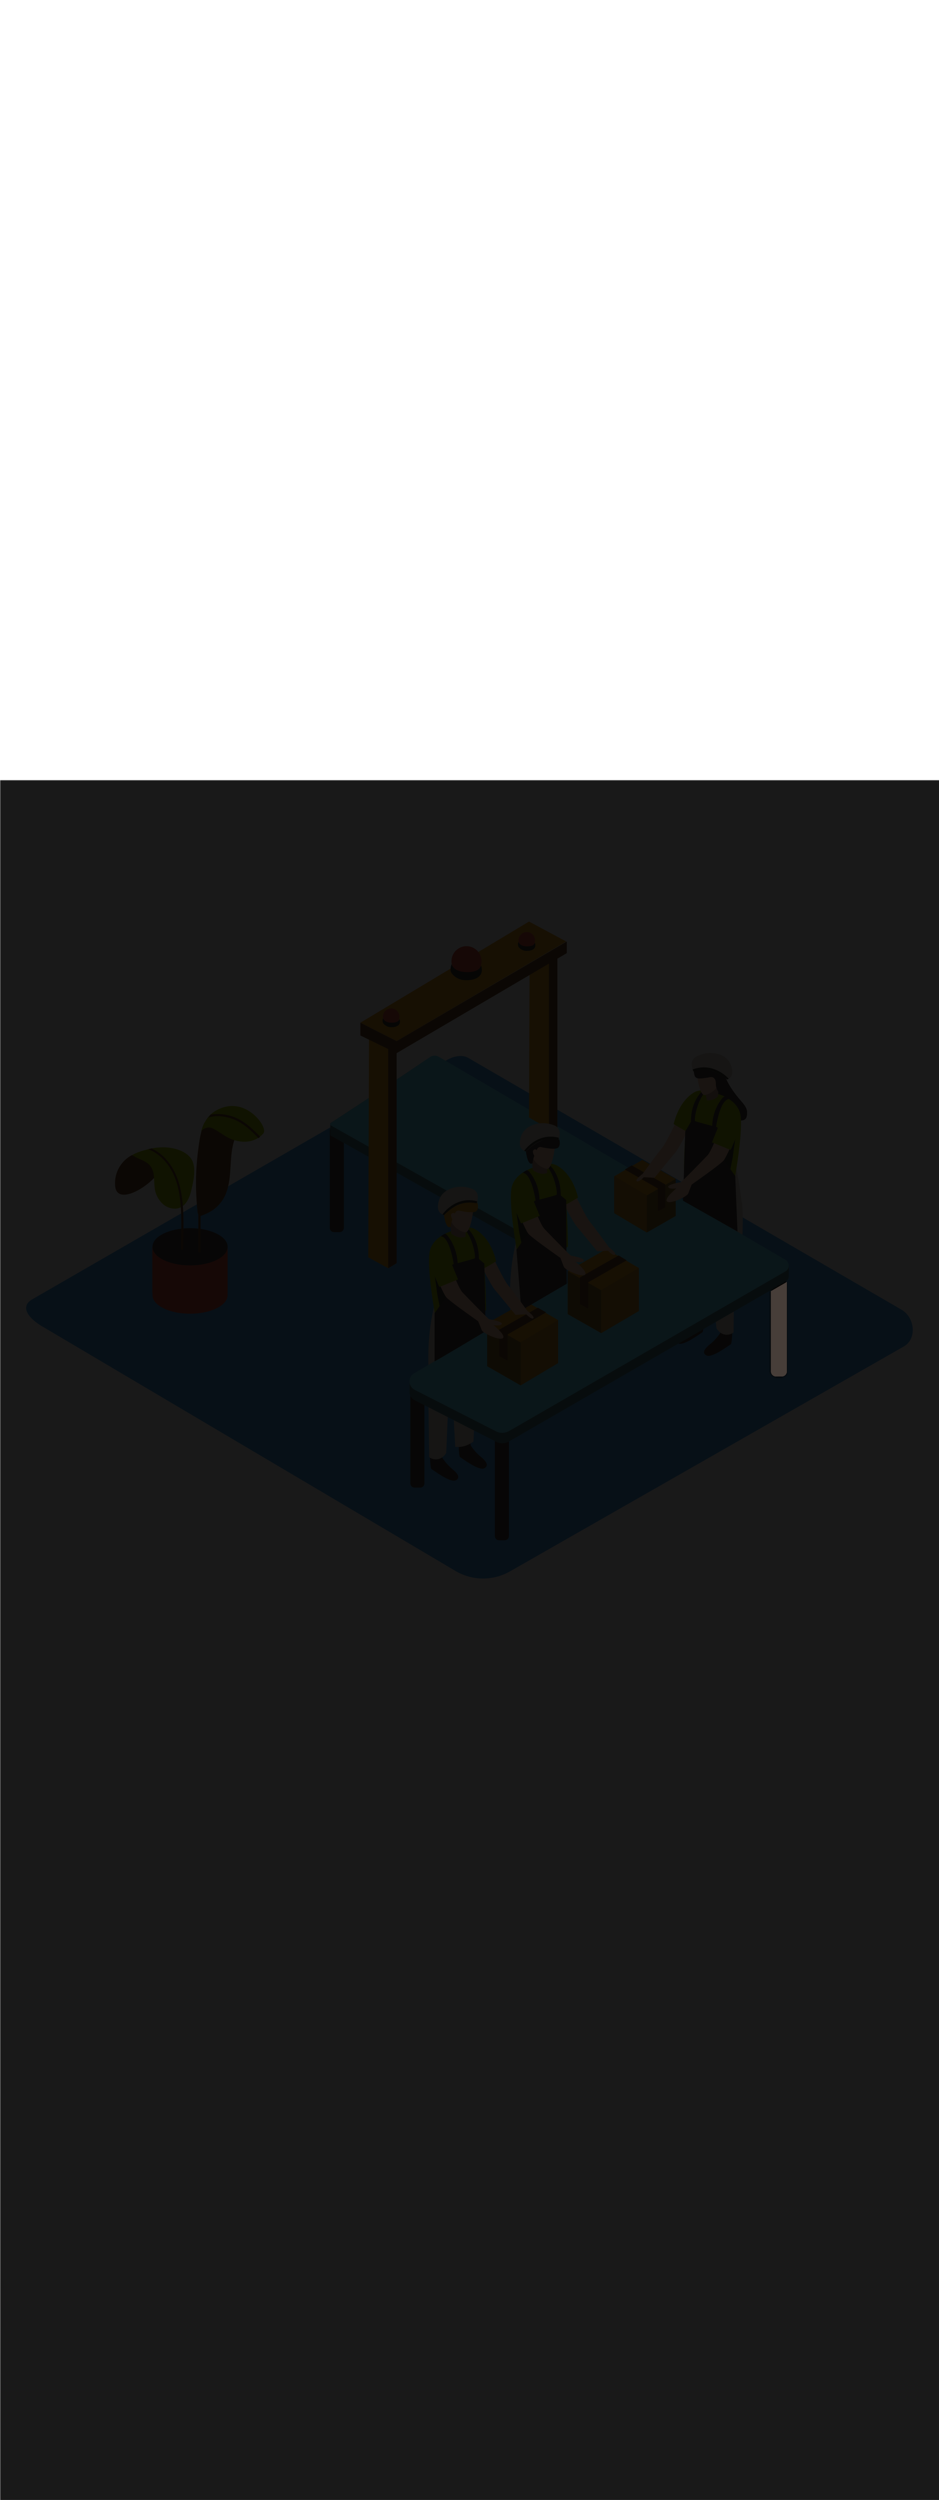 <ns0:svg xmlns:ns0="http://www.w3.org/2000/svg" version="1.1" id="Layer_1" x="0px" y="0px" viewBox="0 0 500 500" style="width: 188px;" xml:space="preserve" data-imageid="factory-worker-58" imageName="Factory Worker" class="illustrations_image"><ns0:defs><ns0:mask id="spotlight-mask"><ns0:rect x="0" y="0" width="100%" height="100%" fill="white" opacity="0.9" /><ns0:style type="text/css" fill="black" /><ns0:style type="text/css" style="" fill="black" /><ns0:path class="st1_factory-worker-58" d="M 410.5 313.945 L 410.5 314.5 L 410.5 314.504 L 410.5 314.543 L 410.5 314.551 L 410.501 314.59 L 410.502 314.598 L 410.503 314.637 L 410.503 314.645 L 410.506 314.683 L 410.506 314.691 L 410.509 314.73 L 410.509 314.738 L 410.513 314.776 L 410.513 314.784 L 410.517 314.822 L 410.518 314.83 L 410.523 314.867 L 410.524 314.875 L 410.529 314.913 L 410.53 314.921 L 410.535 314.958 L 410.537 314.966 L 410.543 315.003 L 410.544 315.011 L 410.551 315.048 L 410.552 315.056 L 410.56 315.093 L 410.561 315.1 L 410.569 315.137 L 410.571 315.145 L 410.579 315.181 L 410.581 315.189 L 410.59 315.225 L 410.592 315.232 L 410.602 315.268 L 410.604 315.276 L 410.614 315.311 L 410.616 315.319 L 410.627 315.354 L 410.629 315.362 L 410.64 315.397 L 410.643 315.404 L 410.654 315.439 L 410.657 315.447 L 410.669 315.481 L 410.672 315.488 L 410.684 315.523 L 410.687 315.53 L 410.7 315.564 L 410.703 315.571 L 410.717 315.605 L 410.72 315.612 L 410.734 315.646 L 410.738 315.653 L 410.752 315.686 L 410.756 315.693 L 410.771 315.726 L 410.774 315.733 L 410.79 315.766 L 410.793 315.773 L 410.81 315.805 L 410.813 315.812 L 410.83 315.844 L 410.834 315.851 L 410.851 315.882 L 410.855 315.889 L 410.872 315.92 L 410.876 315.927 L 410.894 315.958 L 410.898 315.965 L 410.917 315.995 L 410.921 316.002 L 410.94 316.032 L 410.944 316.039 L 410.964 316.069 L 410.968 316.075 L 410.988 316.105 L 410.993 316.111 L 411.013 316.14 L 411.018 316.147 L 411.038 316.176 L 411.043 316.182 L 411.064 316.211 L 411.069 316.217 L 411.091 316.245 L 411.096 316.251 L 411.118 316.279 L 411.123 316.285 L 411.145 316.312 L 411.151 316.318 L 411.174 316.345 L 411.179 316.351 L 411.202 316.378 L 411.207 316.384 L 411.231 316.41 L 411.237 316.416 L 411.261 316.442 L 411.266 316.447 L 411.291 316.473 L 411.296 316.479 L 411.321 316.504 L 411.327 316.509 L 411.353 316.534 L 411.358 316.539 L 411.384 316.563 L 411.39 316.569 L 411.416 316.593 L 411.422 316.598 L 411.449 316.621 L 411.455 316.626 L 411.482 316.649 L 411.488 316.655 L 411.515 316.677 L 411.521 316.682 L 411.549 316.704 L 411.555 316.709 L 411.583 316.731 L 411.589 316.736 L 411.618 316.757 L 411.624 316.762 L 411.653 316.782 L 411.66 316.787 L 411.689 316.807 L 411.695 316.812 L 411.725 316.832 L 411.731 316.836 L 411.761 316.856 L 411.768 316.86 L 411.798 316.879 L 411.805 316.883 L 411.835 316.902 L 411.842 316.906 L 411.873 316.924 L 411.88 316.928 L 411.911 316.945 L 411.918 316.949 L 411.949 316.966 L 411.956 316.97 L 411.988 316.987 L 411.995 316.99 L 412.027 317.007 L 412.034 317.01 L 412.067 317.026 L 412.074 317.029 L 412.107 317.044 L 412.114 317.048 L 412.147 317.062 L 412.154 317.066 L 412.188 317.08 L 412.195 317.083 L 412.229 317.097 L 412.236 317.1 L 412.27 317.113 L 412.277 317.116 L 412.312 317.128 L 412.319 317.131 L 412.353 317.143 L 412.361 317.146 L 412.396 317.157 L 412.403 317.16 L 412.438 317.171 L 412.446 317.173 L 412.481 317.184 L 412.489 317.186 L 412.524 317.196 L 412.532 317.198 L 412.568 317.208 L 412.575 317.21 L 412.611 317.219 L 412.619 317.221 L 412.655 317.229 L 412.663 317.231 L 412.7 317.239 L 412.707 317.24 L 412.744 317.248 L 412.752 317.249 L 412.789 317.256 L 412.797 317.257 L 412.834 317.263 L 412.842 317.265 L 412.879 317.27 L 412.887 317.271 L 412.925 317.276 L 412.933 317.277 L 412.97 317.282 L 412.978 317.283 L 413.016 317.287 L 413.024 317.287 L 413.062 317.291 L 413.07 317.291 L 413.109 317.294 L 413.117 317.294 L 413.155 317.297 L 413.163 317.297 L 413.202 317.298 L 413.21 317.299 L 413.249 317.3 L 413.257 317.3 L 413.296 317.3 L 413.3 317.3 L 416.2 317.3 L 416.204 317.3 L 416.204 317.3 L 416.243 317.3 L 416.251 317.3 L 416.29 317.299 L 416.298 317.298 L 416.337 317.297 L 416.345 317.297 L 416.383 317.294 L 416.391 317.294 L 416.43 317.291 L 416.438 317.291 L 416.476 317.287 L 416.484 317.287 L 416.522 317.283 L 416.53 317.282 L 416.567 317.277 L 416.575 317.276 L 416.613 317.271 L 416.621 317.27 L 416.658 317.265 L 416.666 317.263 L 416.703 317.257 L 416.711 317.256 L 416.748 317.249 L 416.756 317.248 L 416.793 317.24 L 416.8 317.239 L 416.837 317.231 L 416.845 317.229 L 416.881 317.221 L 416.889 317.219 L 416.925 317.21 L 416.932 317.208 L 416.968 317.198 L 416.976 317.196 L 417.011 317.186 L 417.019 317.184 L 417.054 317.173 L 417.062 317.171 L 417.097 317.16 L 417.104 317.157 L 417.139 317.146 L 417.147 317.143 L 417.181 317.131 L 417.188 317.128 L 417.223 317.116 L 417.23 317.113 L 417.264 317.1 L 417.271 317.097 L 417.305 317.083 L 417.312 317.08 L 417.346 317.066 L 417.353 317.062 L 417.386 317.048 L 417.393 317.044 L 417.426 317.029 L 417.433 317.026 L 417.466 317.01 L 417.473 317.007 L 417.505 316.99 L 417.512 316.987 L 417.544 316.97 L 417.551 316.966 L 417.582 316.949 L 417.589 316.945 L 417.62 316.928 L 417.627 316.924 L 417.658 316.906 L 417.665 316.902 L 417.695 316.883 L 417.702 316.879 L 417.732 316.86 L 417.739 316.856 L 417.769 316.836 L 417.775 316.832 L 417.805 316.812 L 417.811 316.807 L 417.84 316.787 L 417.847 316.782 L 417.876 316.762 L 417.882 316.757 L 417.911 316.736 L 417.917 316.731 L 417.945 316.709 L 417.951 316.704 L 417.979 316.682 L 417.985 316.677 L 418.012 316.655 L 418.018 316.649 L 418.045 316.626 L 418.051 316.621 L 418.078 316.598 L 418.084 316.593 L 418.11 316.569 L 418.116 316.563 L 418.142 316.539 L 418.147 316.534 L 418.173 316.509 L 418.179 316.504 L 418.204 316.479 L 418.209 316.473 L 418.234 316.447 L 418.239 316.442 L 418.263 316.416 L 418.269 316.41 L 418.293 316.384 L 418.298 316.378 L 418.321 316.351 L 418.326 316.345 L 418.349 316.318 L 418.355 316.312 L 418.377 316.285 L 418.382 316.279 L 418.404 316.251 L 418.409 316.245 L 418.431 316.217 L 418.436 316.211 L 418.457 316.182 L 418.462 316.176 L 418.482 316.147 L 418.487 316.14 L 418.507 316.111 L 418.512 316.105 L 418.532 316.075 L 418.536 316.069 L 418.556 316.039 L 418.56 316.032 L 418.579 316.002 L 418.583 315.995 L 418.602 315.965 L 418.606 315.958 L 418.624 315.927 L 418.628 315.92 L 418.645 315.889 L 418.649 315.882 L 418.666 315.851 L 418.67 315.844 L 418.687 315.812 L 418.69 315.805 L 418.707 315.773 L 418.71 315.766 L 418.726 315.733 L 418.729 315.726 L 418.744 315.693 L 418.748 315.686 L 418.762 315.653 L 418.766 315.646 L 418.78 315.612 L 418.783 315.605 L 418.797 315.571 L 418.8 315.564 L 418.813 315.53 L 418.816 315.523 L 418.828 315.488 L 418.831 315.481 L 418.843 315.447 L 418.846 315.439 L 418.857 315.404 L 418.86 315.397 L 418.871 315.362 L 418.873 315.354 L 418.884 315.319 L 418.886 315.311 L 418.896 315.276 L 418.898 315.268 L 418.908 315.232 L 418.91 315.225 L 418.919 315.189 L 418.921 315.181 L 418.929 315.145 L 418.931 315.137 L 418.939 315.1 L 418.94 315.093 L 418.948 315.056 L 418.949 315.048 L 418.956 315.011 L 418.957 315.003 L 418.963 314.966 L 418.965 314.958 L 418.97 314.921 L 418.971 314.913 L 418.976 314.875 L 418.977 314.867 L 418.982 314.83 L 418.983 314.822 L 418.987 314.784 L 418.987 314.776 L 418.991 314.738 L 418.991 314.73 L 418.994 314.691 L 418.994 314.683 L 418.997 314.645 L 418.997 314.637 L 418.998 314.598 L 418.999 314.59 L 419 314.551 L 419 314.543 L 419 314.504 L 419.0 314.5 L 419.0 266.95 L 418.995 266.954 L 418.95 266.99 L 418.944 266.995 L 418.898 267.031 L 418.892 267.036 L 418.846 267.071 L 418.839 267.075 L 418.792 267.11 L 418.786 267.114 L 418.738 267.148 L 418.732 267.153 L 418.683 267.186 L 418.677 267.19 L 418.628 267.223 L 418.621 267.227 L 418.572 267.259 L 418.565 267.263 L 418.515 267.294 L 418.508 267.298 L 418.457 267.329 L 418.45 267.333 L 416.964 268.191 L 415.478 269.048 L 413.992 269.906 L 412.507 270.763 L 411.021 271.621 L 410.5 271.921 L 410.5 313.945 Z" id="element_141" fill="black" /><ns0:path class="st1_factory-worker-58" d="M 410.5 313.945 L 410.5 314.5 L 410.5 314.504 L 410.5 314.543 L 410.5 314.551 L 410.501 314.59 L 410.502 314.598 L 410.503 314.637 L 410.503 314.645 L 410.506 314.683 L 410.506 314.691 L 410.509 314.73 L 410.509 314.738 L 410.513 314.776 L 410.513 314.784 L 410.517 314.822 L 410.518 314.83 L 410.523 314.867 L 410.524 314.875 L 410.529 314.913 L 410.53 314.921 L 410.535 314.958 L 410.537 314.966 L 410.543 315.003 L 410.544 315.011 L 410.551 315.048 L 410.552 315.056 L 410.56 315.093 L 410.561 315.1 L 410.569 315.137 L 410.571 315.145 L 410.579 315.181 L 410.581 315.189 L 410.59 315.225 L 410.592 315.232 L 410.602 315.268 L 410.604 315.276 L 410.614 315.311 L 410.616 315.319 L 410.627 315.354 L 410.629 315.362 L 410.64 315.397 L 410.643 315.404 L 410.654 315.439 L 410.657 315.447 L 410.669 315.481 L 410.672 315.488 L 410.684 315.523 L 410.687 315.53 L 410.7 315.564 L 410.703 315.571 L 410.717 315.605 L 410.72 315.612 L 410.734 315.646 L 410.738 315.653 L 410.752 315.686 L 410.756 315.693 L 410.771 315.726 L 410.774 315.733 L 410.79 315.766 L 410.793 315.773 L 410.81 315.805 L 410.813 315.812 L 410.83 315.844 L 410.834 315.851 L 410.851 315.882 L 410.855 315.889 L 410.872 315.92 L 410.876 315.927 L 410.894 315.958 L 410.898 315.965 L 410.917 315.995 L 410.921 316.002 L 410.94 316.032 L 410.944 316.039 L 410.964 316.069 L 410.968 316.075 L 410.988 316.105 L 410.993 316.111 L 411.013 316.14 L 411.018 316.147 L 411.038 316.176 L 411.043 316.182 L 411.064 316.211 L 411.069 316.217 L 411.091 316.245 L 411.096 316.251 L 411.118 316.279 L 411.123 316.285 L 411.145 316.312 L 411.151 316.318 L 411.174 316.345 L 411.179 316.351 L 411.202 316.378 L 411.207 316.384 L 411.231 316.41 L 411.237 316.416 L 411.261 316.442 L 411.266 316.447 L 411.291 316.473 L 411.296 316.479 L 411.321 316.504 L 411.327 316.509 L 411.353 316.534 L 411.358 316.539 L 411.384 316.563 L 411.39 316.569 L 411.416 316.593 L 411.422 316.598 L 411.449 316.621 L 411.455 316.626 L 411.482 316.649 L 411.488 316.655 L 411.515 316.677 L 411.521 316.682 L 411.549 316.704 L 411.555 316.709 L 411.583 316.731 L 411.589 316.736 L 411.618 316.757 L 411.624 316.762 L 411.653 316.782 L 411.66 316.787 L 411.689 316.807 L 411.695 316.812 L 411.725 316.832 L 411.731 316.836 L 411.761 316.856 L 411.768 316.86 L 411.798 316.879 L 411.805 316.883 L 411.835 316.902 L 411.842 316.906 L 411.873 316.924 L 411.88 316.928 L 411.911 316.945 L 411.918 316.949 L 411.949 316.966 L 411.956 316.97 L 411.988 316.987 L 411.995 316.99 L 412.027 317.007 L 412.034 317.01 L 412.067 317.026 L 412.074 317.029 L 412.107 317.044 L 412.114 317.048 L 412.147 317.062 L 412.154 317.066 L 412.188 317.08 L 412.195 317.083 L 412.229 317.097 L 412.236 317.1 L 412.27 317.113 L 412.277 317.116 L 412.312 317.128 L 412.319 317.131 L 412.353 317.143 L 412.361 317.146 L 412.396 317.157 L 412.403 317.16 L 412.438 317.171 L 412.446 317.173 L 412.481 317.184 L 412.489 317.186 L 412.524 317.196 L 412.532 317.198 L 412.568 317.208 L 412.575 317.21 L 412.611 317.219 L 412.619 317.221 L 412.655 317.229 L 412.663 317.231 L 412.7 317.239 L 412.707 317.24 L 412.744 317.248 L 412.752 317.249 L 412.789 317.256 L 412.797 317.257 L 412.834 317.263 L 412.842 317.265 L 412.879 317.27 L 412.887 317.271 L 412.925 317.276 L 412.933 317.277 L 412.97 317.282 L 412.978 317.283 L 413.016 317.287 L 413.024 317.287 L 413.062 317.291 L 413.07 317.291 L 413.109 317.294 L 413.117 317.294 L 413.155 317.297 L 413.163 317.297 L 413.202 317.298 L 413.21 317.299 L 413.249 317.3 L 413.257 317.3 L 413.296 317.3 L 413.3 317.3 L 416.2 317.3 L 416.204 317.3 L 416.204 317.3 L 416.243 317.3 L 416.251 317.3 L 416.29 317.299 L 416.298 317.298 L 416.337 317.297 L 416.345 317.297 L 416.383 317.294 L 416.391 317.294 L 416.43 317.291 L 416.438 317.291 L 416.476 317.287 L 416.484 317.287 L 416.522 317.283 L 416.53 317.282 L 416.567 317.277 L 416.575 317.276 L 416.613 317.271 L 416.621 317.27 L 416.658 317.265 L 416.666 317.263 L 416.703 317.257 L 416.711 317.256 L 416.748 317.249 L 416.756 317.248 L 416.793 317.24 L 416.8 317.239 L 416.837 317.231 L 416.845 317.229 L 416.881 317.221 L 416.889 317.219 L 416.925 317.21 L 416.932 317.208 L 416.968 317.198 L 416.976 317.196 L 417.011 317.186 L 417.019 317.184 L 417.054 317.173 L 417.062 317.171 L 417.097 317.16 L 417.104 317.157 L 417.139 317.146 L 417.147 317.143 L 417.181 317.131 L 417.188 317.128 L 417.223 317.116 L 417.23 317.113 L 417.264 317.1 L 417.271 317.097 L 417.305 317.083 L 417.312 317.08 L 417.346 317.066 L 417.353 317.062 L 417.386 317.048 L 417.393 317.044 L 417.426 317.029 L 417.433 317.026 L 417.466 317.01 L 417.473 317.007 L 417.505 316.99 L 417.512 316.987 L 417.544 316.97 L 417.551 316.966 L 417.582 316.949 L 417.589 316.945 L 417.62 316.928 L 417.627 316.924 L 417.658 316.906 L 417.665 316.902 L 417.695 316.883 L 417.702 316.879 L 417.732 316.86 L 417.739 316.856 L 417.769 316.836 L 417.775 316.832 L 417.805 316.812 L 417.811 316.807 L 417.84 316.787 L 417.847 316.782 L 417.876 316.762 L 417.882 316.757 L 417.911 316.736 L 417.917 316.731 L 417.945 316.709 L 417.951 316.704 L 417.979 316.682 L 417.985 316.677 L 418.012 316.655 L 418.018 316.649 L 418.045 316.626 L 418.051 316.621 L 418.078 316.598 L 418.084 316.593 L 418.11 316.569 L 418.116 316.563 L 418.142 316.539 L 418.147 316.534 L 418.173 316.509 L 418.179 316.504 L 418.204 316.479 L 418.209 316.473 L 418.234 316.447 L 418.239 316.442 L 418.263 316.416 L 418.269 316.41 L 418.293 316.384 L 418.298 316.378 L 418.321 316.351 L 418.326 316.345 L 418.349 316.318 L 418.355 316.312 L 418.377 316.285 L 418.382 316.279 L 418.404 316.251 L 418.409 316.245 L 418.431 316.217 L 418.436 316.211 L 418.457 316.182 L 418.462 316.176 L 418.482 316.147 L 418.487 316.14 L 418.507 316.111 L 418.512 316.105 L 418.532 316.075 L 418.536 316.069 L 418.556 316.039 L 418.56 316.032 L 418.579 316.002 L 418.583 315.995 L 418.602 315.965 L 418.606 315.958 L 418.624 315.927 L 418.628 315.92 L 418.645 315.889 L 418.649 315.882 L 418.666 315.851 L 418.67 315.844 L 418.687 315.812 L 418.69 315.805 L 418.707 315.773 L 418.71 315.766 L 418.726 315.733 L 418.729 315.726 L 418.744 315.693 L 418.748 315.686 L 418.762 315.653 L 418.766 315.646 L 418.78 315.612 L 418.783 315.605 L 418.797 315.571 L 418.8 315.564 L 418.813 315.53 L 418.816 315.523 L 418.828 315.488 L 418.831 315.481 L 418.843 315.447 L 418.846 315.439 L 418.857 315.404 L 418.86 315.397 L 418.871 315.362 L 418.873 315.354 L 418.884 315.319 L 418.886 315.311 L 418.896 315.276 L 418.898 315.268 L 418.908 315.232 L 418.91 315.225 L 418.919 315.189 L 418.921 315.181 L 418.929 315.145 L 418.931 315.137 L 418.939 315.1 L 418.94 315.093 L 418.948 315.056 L 418.949 315.048 L 418.956 315.011 L 418.957 315.003 L 418.963 314.966 L 418.965 314.958 L 418.97 314.921 L 418.971 314.913 L 418.976 314.875 L 418.977 314.867 L 418.982 314.83 L 418.983 314.822 L 418.987 314.784 L 418.987 314.776 L 418.991 314.738 L 418.991 314.73 L 418.994 314.691 L 418.994 314.683 L 418.997 314.645 L 418.997 314.637 L 418.998 314.598 L 418.999 314.59 L 419 314.551 L 419 314.543 L 419 314.504 L 419.0 314.5 L 419.0 266.95 L 418.995 266.954 L 418.95 266.99 L 418.944 266.995 L 418.898 267.031 L 418.892 267.036 L 418.846 267.071 L 418.839 267.075 L 418.792 267.11 L 418.786 267.114 L 418.738 267.148 L 418.732 267.153 L 418.683 267.186 L 418.677 267.19 L 418.628 267.223 L 418.621 267.227 L 418.572 267.259 L 418.565 267.263 L 418.515 267.294 L 418.508 267.298 L 418.457 267.329 L 418.45 267.333 L 416.964 268.191 L 415.478 269.048 L 413.992 269.906 L 412.507 270.763 L 411.021 271.621 L 410.5 271.921 L 410.5 313.945 Z" id="element_141" style="" fill="black" /></ns0:mask></ns0:defs><ns0:style type="text/css">
	.st0_factory-worker-58{fill:#4AA4E8;}
	.st1_factory-worker-58{fill:#473E39;}
	.st2_factory-worker-58{fill:#E0D6CD;}
	.st3_factory-worker-58{opacity:0.63;fill:url(#SVGID_1_);enable-background:new    ;}
	.st4_factory-worker-58{fill:#68E1FD;}
	.st5_factory-worker-58{opacity:0.61;fill:#3A3935;enable-background:new    ;}
	.st6_factory-worker-58{fill:#EDA421;}
	.st7_factory-worker-58{fill:#754C24;}
	.st8_factory-worker-58{fill:#E05342;}
	.st9_factory-worker-58{fill:#3A3935;}
	.st10_factory-worker-58{opacity:0.63;fill:url(#SVGID_00000002357216511214276740000009219274794042331277_);enable-background:new    ;}
	.st11_factory-worker-58{opacity:0.5;fill:#3A3935;enable-background:new    ;}
	.st12_factory-worker-58{opacity:0.2;fill:#3A3935;enable-background:new    ;}
	.st13_factory-worker-58{opacity:0.63;fill:url(#SVGID_00000062879558210823061030000003876816625058579846_);enable-background:new    ;}
	.st14_factory-worker-58{opacity:0.63;fill:url(#SVGID_00000107563316759563581290000009093506711244094644_);enable-background:new    ;}
	.st15_factory-worker-58{fill:#FFC8A9;}
	.st16_factory-worker-58{fill:#A2C609;}
	.st17_factory-worker-58{opacity:0.3;fill:#3A3935;enable-background:new    ;}
	.st18_factory-worker-58{opacity:0.63;fill:url(#SVGID_00000084514778806881865860000017573732512895611789_);enable-background:new    ;}
</ns0:style>
<ns0:path id="field_factory-worker-58" class="st0_factory-worker-58" d="M243,421L23.1,291c-7-3.9-13-10.4-6.2-14.6l220.7-127.2c3.3-2.1,8.3-3.4,11.7-1.4l230.8,134&#10;&#09;c7,4.1,8.3,15.4,1.2,19.5L272,420.7C263.1,426,252,426.1,243,421z" />
<ns0:g id="factory-workers_factory-worker-58">
	<ns0:path class="st1_factory-worker-58" d="M367.8,275.6c0,0,1.1,11,0.5,12.2c-1.4,2.3-3.2,4.3-5.3,5.9c-2.1,1.7-4.9,4.5-1.9,6s12-5.5,12.9-5.9&#10;&#09;&#09;s1-12.4,1-12.4" />
	<ns0:path class="st1_factory-worker-58" d="M383,282c0,0,1.1,11,0.5,12.2c-1.5,2.2-3.3,4.3-5.4,5.9c-2.1,1.7-4.9,4.5-1.9,6s12-5.5,12.9-5.9s1-12.4,1-12.4&#10;&#09;&#09;" />
	<ns0:path class="st2_factory-worker-58" d="M390.9,234.7c0.2,5,0.2,10.1-0.1,15.4c0,0.4,0.1,0.8,0.4,1.1c-0.3,17.3-0.6,42.1-0.6,42.5c0,0.6-5.4,3.7-9.1-2&#10;&#09;&#09;l-4.4-41.5l-0.4,38.2c0,0-6,3.5-9.6-2.8l-2.7-57.9L390.9,234.7z" />
	<ns0:path class="st1_factory-worker-58" d="M371.8,267.1c0,0,1.1,11,0.5,12.2c-1.5,2.3-3.3,4.3-5.3,6c-2.1,1.7-4.9,4.5-1.9,6s12-5.5,12.9-5.9&#10;&#09;&#09;s1-12.4,1-12.4" />
	<ns0:path class="st2_factory-worker-58" d="M380.7,278l2.5-46.6l1.8,43.8c2.2-1.5,4.4-2.9,6.5-4.5c1.1-5.9,2.3-11.8,3.4-17.7c0.3-9.4,1.1-18.9,0.2-28.3&#10;&#09;&#09;l-26.9-5.4l2.7,57.9c2,1.5,4.3,2.5,6.8,2.8C378.7,279.3,379.7,278.7,380.7,278z" />
	<ns0:path class="st1_factory-worker-58" d="M295.1,305.9c0,0-1.1,11-0.5,12.2c1.5,2.2,3.3,4.2,5.3,5.9c2.1,1.7,4.9,4.5,1.9,6s-12-5.5-12.9-5.9&#10;&#09;&#09;s-1-12.3-1-12.3" />
	<ns0:path class="st1_factory-worker-58" d="M280,312.2c0,0-1.1,11-0.5,12.2c1.5,2.3,3.3,4.3,5.3,6c2.1,1.7,4.9,4.5,1.9,6s-12-5.5-12.9-5.9s-1-12.3-1-12.3&#10;&#09;&#09;" />
	<ns0:path class="st2_factory-worker-58" d="M271.7,267.6c-0.2,5,0.2,7.5,0.5,12.8c0,0.4-0.1,0.8-0.4,1.1c0.3,17.3,0.6,42.1,0.6,42.5c0,0.6,5.4,3.7,9.1-2&#10;&#09;&#09;l2.2-51.8l2.6,48.5c3.5,0.4,6.9-0.7,9.7-2.8l2.7-57.9L271.7,267.6z" />
	
		<ns0:linearGradient id="SVGID_1_-factory-worker-58" gradientUnits="userSpaceOnUse" x1="227.899" y1="97.151" x2="407.789" y2="216.521" gradientTransform="matrix(1 0 0 -1 0 502)">
		<ns0:stop offset="0" style="stop-color:#4AA4E8;stop-opacity:0" />
		<ns0:stop offset="0.99" style="stop-color:#754C24" />
	</ns0:linearGradient>
	<ns0:polyline class="st3_factory-worker-58" points="219.4,375.8 268.5,404.5 417.4,313.8 368.6,286.5 &#09;" />
	<ns0:path class="st1_factory-worker-58" d="M251.2,341.9c0,0-1.1,11-0.5,12.2c1.5,2.2,3.3,4.3,5.3,5.9c2.1,1.7,4.9,4.5,1.9,6.1s-12-5.5-12.9-5.9&#10;&#09;&#09;s-0.9-12.3-0.9-12.3" />
	<ns0:path class="st1_factory-worker-58" d="M236,348.3c0,0-1.1,11-0.5,12.2c1.5,2.3,3.3,4.3,5.3,6c2.1,1.7,4.9,4.5,1.9,6s-12-5.5-12.9-5.9s-1-12.3-1-12.3&#10;&#09;&#09;" />
	<ns0:path class="st2_factory-worker-58" d="M228.2,301c-0.2,5-0.2,10.1,0.1,15.4c0,0.4-0.1,0.8-0.4,1.1c0.3,17.3,0.6,42.1,0.6,42.5c0,0.6,5.4,3.7,9.1-2&#10;&#09;&#09;l2.2-51.8l2.6,48.5c3.5,0.4,6.9-0.7,9.7-2.8l2.7-57.9L228.2,301z" />
	<ns0:path class="st1_factory-worker-58" d="M177.9,184.2h2.9c1.3,0,2.3,1,2.3,2.3v51.7c0,1.3-1,2.3-2.3,2.3h-2.9c-1.3,0-2.3-1-2.3-2.3v-51.7&#10;&#09;&#09;C175.6,185.2,176.6,184.2,177.9,184.2z" />
	<ns0:path class="st1_factory-worker-58" d="M220.8,320.1h2.9c1.3,0,2.3,1,2.3,2.3v51.7c0,1.3-1,2.3-2.3,2.3h-2.9c-1.3,0-2.3-1-2.3-2.3v-51.7&#10;&#09;&#09;C218.4,321.2,219.5,320.1,220.8,320.1z" />
	<ns0:path class="st1_factory-worker-58" d="M265.8,344.9h2.9c1.3,0,2.3,1,2.3,2.3v54.9c0,1.3-1,2.3-2.3,2.3h-2.9c-1.3,0-2.3-1-2.3-2.3v-54.9&#10;&#09;&#09;C263.5,346,264.5,344.9,265.8,344.9z" />
	<ns0:path class="st1_factory-worker-58" d="M413.3,257.3h2.9c1.3,0,2.3,1,2.3,2.3v54.9c0,1.3-1,2.3-2.3,2.3h-2.9c-1.3,0-2.3-1-2.3-2.3v-54.9&#10;&#09;&#09;C411,258.3,412,257.3,413.3,257.3z" />
	<ns0:polygon class="st4_factory-worker-58 targetColor" points="420,258.2 420,263.6 417.4,265.6 416.4,259.5 &#09;" style="fill: rgb(104, 225, 253);" />
	<ns0:polygon class="st5_factory-worker-58" points="420,258.2 420,263.6 417.4,265.6 416.4,259.5 &#09;" />
	<ns0:path class="st4_factory-worker-58 targetColor" d="M418.2,260.5L227.1,148.7c-16.9,11.5-34.1,22.7-51.2,33.9v6.4l132.4,74.4c1.7,0.9,2.3,3.1,1.3,4.8&#10;&#09;&#09;c-0.3,0.5-0.7,1-1.3,1.3l-87.6,51.4l-2.6-1.5v5.8c0,0.2,0,0.3,0,0.5v0.8h0.1c0.3,1.5,1.3,2.7,2.6,3.4l43.4,22.1&#10;&#09;&#09;c2.2,1.1,4.8,1,6.9-0.2l147.1-84.9c1.7-1,2.3-3.1,1.3-4.8C419.2,261.3,418.8,260.8,418.2,260.5z" style="fill: rgb(104, 225, 253);" />
	<ns0:path class="st5_factory-worker-58" d="M418.2,260.5L227.1,148.7c-16.9,11.5-34.1,22.7-51.2,33.9v6.4l132.4,74.4c1.7,0.9,2.3,3.1,1.3,4.8&#10;&#09;&#09;c-0.3,0.5-0.7,1-1.3,1.3l-87.6,51.4l-2.6-1.5v5.8c0,0.2,0,0.3,0,0.5v0.8h0.1c0.3,1.5,1.3,2.7,2.6,3.4l43.4,22.1&#10;&#09;&#09;c2.2,1.1,4.8,1,6.9-0.2l147.1-84.9c1.7-1,2.3-3.1,1.3-4.8C419.2,261.3,418.8,260.8,418.2,260.5z" />
	<ns0:path class="st4_factory-worker-58 targetColor" d="M418.2,255.2l-184.6-108c-1.4-0.8-3.1-0.8-4.5,0.1c-17.6,12-35.4,23.7-53.2,35.3v1L308.3,258&#10;&#09;&#09;c1.7,0.9,2.3,3.1,1.3,4.8c-0.3,0.5-0.7,1-1.3,1.3l-87.8,51.5c-2.4,1.4-3.2,4.4-1.8,6.8c0.5,0.8,1.2,1.5,2.1,2l43.4,22.1&#10;&#09;&#09;c2.2,1.1,4.8,1,6.9-0.2l147.1-84.9c1.7-1,2.3-3.1,1.3-4.8C419.2,256,418.8,255.5,418.2,255.2z" style="fill: rgb(104, 225, 253);" />
	<ns0:path class="st6_factory-worker-58" d="M296.8,188.1V93.5L282,97.9l-0.3,81.6C286.7,182.5,291.8,185.1,296.8,188.1z" />
	<ns0:path class="st7_factory-worker-58" d="M296.8,188.1V93.5l-4.5,1.3v90.7C293.8,186.3,295.3,187.2,296.8,188.1z" />
	<ns0:polygon class="st6_factory-worker-58" points="191.9,129.1 211.2,138.9 301.5,85.9 281.7,75.3 &#09;" />
	<ns0:polygon class="st7_factory-worker-58" points="211.2,145.3 301.8,92.1 301.8,85.9 211.2,138.9 &#09;" />
	<ns0:polygon class="st6_factory-worker-58" points="196.5,134.7 196.1,253.9 206.7,259.7 211.2,257 211.2,138.9 &#09;" />
	<ns0:polygon class="st7_factory-worker-58" points="206.7,259.7 206.7,138.9 211.2,141.3 211.2,257 &#09;" />
	<ns0:circle class="st8_factory-worker-58" cx="208.3" cy="125.9" r="4.4" />
	<ns0:path class="st9_factory-worker-58" d="M204,126.7c0,0,0.4,2.3,4.4,2.4c4.2,0.1,4.3-2,4.3-2c0.3,0.7,0.3,1.4,0.2,2.1c-0.3,1.1-1.5,2.3-4.4,2.3&#10;&#09;&#09;c-1.7,0.1-3.3-0.7-4.4-2C203.6,128.6,203.6,127.6,204,126.7z" />
	<ns0:circle class="st8_factory-worker-58" cx="248.4" cy="96.4" r="8" />
	<ns0:path class="st9_factory-worker-58" d="M240.5,97.9c0,0.1,0.7,4.1,7.9,4.3c7.5,0.2,7.7-3.6,7.7-3.6c0.5,1.2,0.6,2.5,0.3,3.8c-0.5,1.9-2.7,4.1-8,4.1&#10;&#09;&#09;c-3.1,0.1-6-1.2-7.9-3.7C239.2,100.8,240.5,97.9,240.5,97.9z" />
	<ns0:polygon class="st7_factory-worker-58" points="191.9,129.1 191.9,135.9 211.2,145.3 211.2,138.9 &#09;" />
	<ns0:circle class="st8_factory-worker-58" cx="280.5" cy="85.3" r="4.4" />
	<ns0:path class="st9_factory-worker-58" d="M276.1,86.1c0,0,0.4,2.3,4.4,2.4c4.2,0.1,4.3-2,4.3-2c0.3,0.7,0.3,1.4,0.2,2.1c-0.3,1.1-1.5,2.3-4.4,2.3&#10;&#09;&#09;c-1.7,0.1-3.3-0.7-4.4-2C275.7,88,275.7,87,276.1,86.1z" />
	
		<ns0:linearGradient id="SVGID_00000124131632111508491960000006013261234445777280_-factory-worker-58" gradientUnits="userSpaceOnUse" x1="365.742" y1="249.598" x2="350.792" y2="271.348" gradientTransform="matrix(1 0 0 -1 0 502)">
		<ns0:stop offset="0" style="stop-color:#4AA4E8;stop-opacity:0" />
		<ns0:stop offset="0.99" style="stop-color:#754C24" />
	</ns0:linearGradient>
	<ns0:path style="opacity:0.63;fill:url(#SVGID_00000124131632111508491960000006013261234445777280_);enable-background:new    ;" d="&#10;&#09;&#09;M356.6,227l-18.1,10.6l15.7,9.2l18.1-9.7C367.1,233.6,361.9,230.3,356.6,227z" />
	<ns0:polyline class="st6_factory-worker-58" points="359.8,212.2 359.8,231.9 344.4,240.7 327.1,230.4 327.1,210.8 &#09;" />
	<ns0:polyline class="st11_factory-worker-58" points="359.8,212.2 359.8,231.9 344.4,240.7 327.1,230.4 327.1,210.8 &#09;" />
	<ns0:polygon class="st6_factory-worker-58" points="359.8,212.2 342,202.1 327.1,210.8 344.4,221 &#09;" />
	<ns0:polygon class="st6_factory-worker-58" points="344.4,221 344.4,240.7 327.1,230.4 327.1,210.8 &#09;" />
	<ns0:polygon class="st12_factory-worker-58" points="344.4,221 344.4,240.7 327.1,230.4 327.1,210.8 &#09;" />
	<ns0:polygon class="st7_factory-worker-58" points="354.2,215.1 336.4,205 332.7,207.2 350.3,217.3 350.3,229.4 354.2,227.4 &#09;" />
	
		<ns0:linearGradient id="SVGID_00000163752388722065511110000010695988412360062125_-factory-worker-58" gradientUnits="userSpaceOnUse" x1="301.172" y1="167.238" x2="283.282" y2="193.279" gradientTransform="matrix(1 0 0 -1 0 502)">
		<ns0:stop offset="0" style="stop-color:#4AA4E8;stop-opacity:0" />
		<ns0:stop offset="0.99" style="stop-color:#754C24" />
	</ns0:linearGradient>
	<ns0:path style="opacity:0.63;fill:url(#SVGID_00000163752388722065511110000010695988412360062125_);enable-background:new    ;" d="&#10;&#09;&#09;M290.2,304.3L268.5,317l18.8,11l21.7-11.6C302.7,312.3,296.5,308.3,290.2,304.3z" />
	<ns0:polyline class="st6_factory-worker-58" points="259.4,289 259.4,311.8 277.2,322 297.2,310.1 297.2,287.3 &#09;" />
	<ns0:polyline class="st11_factory-worker-58" points="259.4,289 259.4,311.8 277.2,322 297.2,310.1 297.2,287.3 &#09;" />
	<ns0:polygon class="st6_factory-worker-58" points="259.4,289 280,277.3 297.2,287.3 277.2,299.2 &#09;" />
	<ns0:polygon class="st6_factory-worker-58" points="277.2,299.2 277.2,322 297.2,310.1 297.2,287.3 &#09;" />
	<ns0:polygon class="st12_factory-worker-58" points="277.2,299.2 277.2,322 297.2,310.1 297.2,287.3 &#09;" />
	<ns0:polygon class="st7_factory-worker-58" points="265.8,292.4 286.4,280.7 290.8,283.2 270.3,294.9 270.3,308.9 265.8,306.5 &#09;" />
	
		<ns0:linearGradient id="SVGID_00000065755235189220674860000009540863709748096169_-factory-worker-58" gradientUnits="userSpaceOnUse" x1="344.073" y1="194.965" x2="326.183" y2="220.995" gradientTransform="matrix(1 0 0 -1 0 502)">
		<ns0:stop offset="0" style="stop-color:#4AA4E8;stop-opacity:0" />
		<ns0:stop offset="0.99" style="stop-color:#754C24" />
	</ns0:linearGradient>
	<ns0:path style="opacity:0.63;fill:url(#SVGID_00000065755235189220674860000009540863709748096169_);enable-background:new    ;" d="&#10;&#09;&#09;M333.1,276.6l-21.7,12.7l18.8,11l21.6-11.6C345.6,284.6,339.4,280.5,333.1,276.6z" />
	<ns0:polyline class="st6_factory-worker-58" points="302.3,261.3 302.3,284.1 320.1,294.2 340.2,282.4 340.2,259.6 &#09;" />
	<ns0:polyline class="st11_factory-worker-58" points="302.3,261.3 302.3,284.1 320.1,294.2 340.2,282.4 340.2,259.6 &#09;" />
	<ns0:polygon class="st6_factory-worker-58" points="302.3,261.3 322.9,249.5 340.2,259.6 320.1,271.4 &#09;" />
	<ns0:polygon class="st6_factory-worker-58" points="320.1,271.4 320.1,294.2 340.2,282.4 340.2,259.6 &#09;" />
	<ns0:polygon class="st12_factory-worker-58" points="320.1,271.4 320.1,294.2 340.2,282.4 340.2,259.6 &#09;" />
	<ns0:polygon class="st7_factory-worker-58" points="308.8,264.6 329.4,252.9 333.7,255.5 313.2,267.2 313.2,281.2 308.8,278.8 &#09;" />
	<ns0:path class="st15_factory-worker-58" d="M306.3,220.6c0,0,5.7,11.9,7.8,14.4s10.2,13.6,10.2,13.6s4.1,3,3.2,3.9s-3.8-2.1-3.8-2.1l-5.7,0.3&#10;&#09;&#09;c0,0-8.9-10.9-10.9-13.2s-7.4-13-7.4-13" />
	<ns0:path class="st2_factory-worker-58" d="M274.7,245.7c0,0.1,0,0.2,0,0.3c-1.7,7.1-2.7,14.3-3,21.6c9.5,3.6,20.9-1.1,28.6-8.8L274.7,245.7z" />
	<ns0:path class="st16_factory-worker-58" d="M284.9,205.9c0,0-10,2.4-12.3,10.2s3,36.3,3,36.3s16.1,6.1,26.8-4.3c0,0,0-39.9-6-43.1&#10;&#09;&#09;C291.9,202.6,284.9,205.9,284.9,205.9z" />
	<ns0:path class="st16_factory-worker-58" d="M295.7,204.7c0,0,8.5,2.9,12.1,17.4c0,0-5.9,3.7-8.1,4.5" />
	<ns0:path class="st1_factory-worker-58" d="M301.5,223.4l-2.9-2.4c0-13.1-7.9-17.9-7.9-17.9l-0.8,0.7c5.9,5.9,7,16.4,6.5,16.8s-9.1,2.6-9.1,2.6&#10;&#09;&#09;c-0.1-1.7-0.3-3.4-0.7-5.1c-0.3-1.4-0.8-2.8-1.4-4.2c-0.5-1.1-1-2.2-1.7-3.2c-0.5-0.8-1-1.5-1.6-2.2c-0.2-0.4-0.6-0.6-1-0.8&#10;&#09;&#09;c-0.2-0.1-0.3-0.1-0.5-0.1c-0.7,0.4-1.4,0.8-2.1,1.3c4.9,0.4,6.9,14.8,6.9,14.8s-2.5,0.2-1.6,7.1s-8.6,19-8.6,19l2.6,32.3&#10;&#09;&#09;l24.1-14.1L301.5,223.4z" />
	<ns0:path class="st9_factory-worker-58" d="M281.6,236.6l-7.3-11.9l0.3,3.5c0,0,0.1,0.1,0.1,0.2c0.7,3.6,1.5,10.7,1.7,11.7l1.2,6l4.6-6.6L281.6,236.6z" />
	<ns0:path class="st15_factory-worker-58" d="M284.9,228.4c0,0,2.9,8.2,5.1,10.5s13.6,14,14,14.1s7.2,1.2,6.9,2.6s-4.4,0.7-4.4,0.7s6.4,5.1,5.1,6.8&#10;&#09;&#09;s-10.7-2.3-11.4-4.2s-1.8-4.7-1.8-4.7s-15.5-10.8-17.1-12.9s-5.4-11.3-5.4-11.3S279.7,225.8,284.9,228.4z" />
	<ns0:path class="st16_factory-worker-58" d="M273.1,225.6c0,0,4.1,10,4.3,10.2s9-3.7,10-3.9l-4.6-11.3" />
	<ns0:path class="st15_factory-worker-58" d="M287.3,209.2c1.3,0.4,2.7,0.3,4-0.1v-6.7l-8.1-1.2l0.5,6.2C284.8,208.3,286,208.9,287.3,209.2z" />
	<ns0:path class="st17_factory-worker-58" d="M287.3,209.2c1.3,0.4,2.7,0.3,4-0.1v-6.7l-8.1-1.2l0.5,6.2C284.8,208.3,286,208.9,287.3,209.2z" />
	<ns0:path class="st15_factory-worker-58" d="M295.6,192.9c0.3,0.3-1.3,14.1-4.3,13.9s-8.4-4-8.4-9.4S291.9,188.2,295.6,192.9z" />
	<ns0:path class="st1_factory-worker-58" d="M291.1,186.7c-7.9-0.9-11.4,4.4-11.3,8s1.1,9.3,3,9.4c0.3,0,0.5-0.1,0.8-0.2c0.1-1.4,0.4-2.7,0.9-4&#10;&#09;&#09;c-0.5-0.9-1.3-2.5-0.2-3.2c0.4-0.4,1.1-0.3,1.4,0.1c0.1,0.1,0.1,0.1,0.1,0.2c0.1-1,1-1.8,2-1.8c0,0,7.2,1.7,9.2,0.5&#10;&#09;&#09;S298.9,187.6,291.1,186.7z" />
	<ns0:path class="st2_factory-worker-58" d="M287.8,182.6c-4.8,0.4-9.4,2.9-10.6,7.7s0.4,6.6,2.9,7.3c0,0,7.8-8.9,17.1-6.3c0.7,0.2,0.8-2.6,0.8-3&#10;&#09;&#09;c0.2-1.9-0.9-3.8-2.7-4.5C292.9,182.8,290.3,182.4,287.8,182.6z" />
	<ns0:path class="st9_factory-worker-58" d="M280,197.6l-0.9-0.3c0,0,6.8-10.1,18.5-7l-0.3,1.1c-3.3-0.8-6.8-0.5-10,0.8C284.6,193.5,282.1,195.3,280,197.6&#10;&#09;&#09;z" />
	<ns0:path class="st15_factory-worker-58" d="M262.8,254.4c0,0,5.6,11.9,7.8,14.4s10.2,13.6,10.2,13.6s4.1,3,3.2,3.9s-3.8-2.1-3.8-2.1l-5.7,0.3&#10;&#09;&#09;c0,0-8.9-10.9-10.9-13.2s-7.4-13-7.4-13" />
	<ns0:path class="st2_factory-worker-58" d="M231.2,279.5c0,0.1,0,0.2,0,0.3c-1.7,7.1-2.7,14.3-3,21.6c9.5,3.6,20.9-1.1,28.6-8.8L231.2,279.5z" />
	<ns0:path class="st16_factory-worker-58" d="M241.3,239.7c0,0-10,2.4-12.3,10.3s3,36.3,3,36.3s16.1,6.1,26.8-4.3c0,0,0-39.9-6-43.1&#10;&#09;&#09;C248.4,236.4,241.3,239.7,241.3,239.7z" />
	<ns0:path class="st16_factory-worker-58" d="M252.1,238.6c0,0,8.5,2.9,12.1,17.4c0,0-5.9,3.7-8.1,4.5" />
	<ns0:path class="st1_factory-worker-58" d="M257.9,257.2l-2.9-2.4c0-13.1-7.9-17.9-7.9-17.9l-0.8,0.7c5.9,5.9,7,16.4,6.5,16.8s-9.1,2.6-9.1,2.6&#10;&#09;&#09;c-0.1-1.7-0.3-3.4-0.8-5.1c-0.3-1.4-0.8-2.8-1.4-4.2c-0.5-1.1-1-2.2-1.7-3.2c-0.5-0.8-1-1.5-1.6-2.2c-0.2-0.4-0.6-0.6-0.9-0.8&#10;&#09;&#09;c-0.2-0.1-0.3-0.1-0.5-0.1c-0.7,0.4-1.4,0.8-2.1,1.3c4.9,0.4,6.9,14.8,6.9,14.8s-2.5,0.2-1.6,7.1s-8.6,19-8.6,19v25.6&#10;&#09;&#09;c-0.6,0.7,27.2-16,27.2-16L257.9,257.2z" />
	<ns0:path class="st9_factory-worker-58" d="M238.1,270.4l-7.3-11.9l0.3,3.5c0,0.1,0,0.1,0.1,0.2c0.7,3.6,1.5,10.7,1.7,11.7l1.2,6l4.6-6.6L238.1,270.4z" />
	<ns0:path class="st15_factory-worker-58" d="M241.3,262.2c0,0,2.9,8.2,5.1,10.5s13.6,14,14,14.1s7.2,1.2,6.8,2.5s-4.4,0.7-4.4,0.7s6.4,5.1,5.1,6.8&#10;&#09;&#09;s-10.7-2.3-11.4-4.2s-1.9-4.7-1.9-4.7s-15.5-10.8-17.1-12.9s-5.4-11.3-5.4-11.3S236.1,259.7,241.3,262.2z" />
	<ns0:path class="st16_factory-worker-58" d="M229.6,259.4c0,0,4.1,10,4.3,10.2s9-3.7,10-3.9l-4.6-11.3" />
	<ns0:path class="st15_factory-worker-58" d="M243.8,243.1c1.3,0.4,2.7,0.3,4.1-0.1v-6.7l-8.1-1.2l0.5,6.2C241.3,242.1,242.5,242.7,243.8,243.1z" />
	<ns0:path class="st17_factory-worker-58" d="M243.8,243.1c1.3,0.4,2.7,0.3,4.1-0.1v-6.7l-8.1-1.2l0.5,6.2C241.3,242.1,242.5,242.7,243.8,243.1z" />
	<ns0:path class="st15_factory-worker-58" d="M252.1,226.7c0.3,0.3-1.3,14.1-4.3,13.9s-8.4-4-8.4-9.4S248.4,222,252.1,226.7z" />
	<ns0:path class="st6_factory-worker-58" d="M247.5,220.5c-7.9-0.9-11.4,4.4-11.3,8s1.1,9.3,3,9.4c0.3,0,0.5-0.1,0.8-0.2c0.1-1.4,0.4-2.7,0.9-4&#10;&#09;&#09;c-0.5-0.9-1.3-2.5-0.2-3.2c0.4-0.3,1.1-0.3,1.4,0.1c0,0.1,0.1,0.1,0.1,0.2c0.1-1,1-1.8,2-1.8c0,0,7.2,1.7,9.2,0.5&#10;&#09;&#09;S255.4,221.4,247.5,220.5z" />
	<ns0:path class="st2_factory-worker-58" d="M244.2,216.4c-4.8,0.4-9.4,2.9-10.6,7.7s0.4,6.6,2.9,7.3c0,0,7.8-8.9,17.1-6.3c0.7,0.2,0.8-2.6,0.8-3&#10;&#09;&#09;c0.2-1.9-0.9-3.8-2.7-4.5C249.3,216.6,246.8,216.2,244.2,216.4z" />
	<ns0:path class="st9_factory-worker-58" d="M236.5,231.4l-0.9-0.3c0,0,6.8-10.1,18.5-7l-0.3,1.1c-3.3-0.8-6.8-0.5-10,0.8&#10;&#09;&#09;C241.1,227.3,238.6,229.2,236.5,231.4z" />
	<ns0:path class="st1_factory-worker-58" d="M386.5,158.5c0,0,1,3.2,5.1,8.6s7.1,6.9,6,11.9s-11.1-0.2-16.1-0.6s-6-8.1-5.4-11.8" />
	<ns0:path class="st15_factory-worker-58" d="M360.2,181.5c0,0-5.6,11.9-7.8,14.4s-10.2,13.6-10.2,13.6s-4.1,3-3.2,3.9s3.8-2.1,3.8-2.1l5.7,0.3&#10;&#09;&#09;c0,0,8.9-10.9,10.9-13.2s7.4-13,7.4-13" />
	<ns0:path class="st2_factory-worker-58" d="M366.2,219.7l25.8-13.3c1.5,7.2,2.6,14.5,3.3,21.8C385.8,232.3,374,227.5,366.2,219.7z" />
	<ns0:path class="st16_factory-worker-58" d="M381.7,166.8c0,0,10,2.4,12.3,10.2s-3,36.3-3,36.3s-16.1,6.1-26.8-4.3c0,0,0-39.9,6-43.1&#10;&#09;&#09;C374.6,163.6,381.7,166.8,381.7,166.8z" />
	<ns0:path class="st16_factory-worker-58" d="M370.8,165.6c0,0-8.4,2.9-12.1,17.4c0,0,5.9,3.7,8.1,4.5" />
	<ns0:path class="st1_factory-worker-58" d="M364.9,186.9l3-5.1c0-13.1,7.9-17.9,7.9-17.9l0.8,0.7c-5.9,5.9-7,16.4-6.5,16.8s9.1,2.6,9.1,2.6&#10;&#09;&#09;c0.1-1.7,0.3-3.4,0.7-5.1c0.3-1.4,0.8-2.8,1.4-4.2c0.5-1.1,1-2.2,1.7-3.2c0.5-0.8,1-1.5,1.6-2.2c0.2-0.4,0.6-0.6,1-0.8&#10;&#09;&#09;c0.1,0,0.4-0.1,0.5-0.1c0.7,0.4,1.4,0.8,2.1,1.3c-4.9,0.4-6.9,14.8-6.9,14.8s2.5,0.2,1.6,7.1s8.6,19,8.6,19l1.2,29.6l-29-16.4&#10;&#09;&#09;L364.9,186.9z" />
	<ns0:path class="st15_factory-worker-58" d="M374.7,163.3L374.7,163.3c0.2,0.3,0.4,0.5,0.4,0.8c0.5,2.1,0.9,4.2,1.3,6.3c0.8,0.1,1.6,0,2.4-0.2&#10;&#09;&#09;c1.3-0.3,2.5-1,3.5-1.9l0.5-6.2L374.7,163.3z" />
	<ns0:path class="st17_factory-worker-58" d="M374.7,163.3L374.7,163.3c0.2,0.3,0.4,0.5,0.4,0.8c0.5,2.1,0.9,4.2,1.3,6.3c0.8,0.1,1.6,0,2.4-0.2&#10;&#09;&#09;c1.3-0.3,2.5-1,3.5-1.9l0.5-6.2L374.7,163.3z" />
	<ns0:path class="st15_factory-worker-58" d="M370.9,153.8c-0.3,0.3,1.3,14.1,4.3,13.8s8.4-4,8.4-9.4S374.6,149.1,370.9,153.8z" />
	<ns0:path class="st9_factory-worker-58" d="M384.9,197.5l7.3-11.9l-0.3,3.5c0,0.1-0.1,0.1-0.1,0.2c-0.7,3.6-1.5,10.7-1.7,11.7l-1.2,6l-4.6-6.6&#10;&#09;&#09;L384.9,197.5z" />
	<ns0:path class="st15_factory-worker-58" d="M381.7,189.3c0,0-2.9,8.2-5.1,10.5s-13.6,14-14,14.1s-7.2,1.2-6.8,2.6s4.4,0.7,4.4,0.7s-6.4,5.1-5.1,6.9&#10;&#09;&#09;s10.7-2.3,11.4-4.2s1.8-4.7,1.8-4.7s15.5-10.8,17.1-12.9s5.4-11.2,5.4-11.2S386.8,186.8,381.7,189.3z" />
	<ns0:path class="st16_factory-worker-58" d="M393.4,186.5c0,0-4.1,10-4.3,10.2s-9-3.7-10-3.9l4.6-11.3" />
	<ns0:path class="st1_factory-worker-58" d="M386.7,155.7c0-3.6-3.5-8.9-11.3-8c-2.1,0.1-4.1,1.1-5.6,2.6c0,0.6-0.1,1.1-0.1,1.7c-0.1,0.1-0.2,0.3-0.2,0.5&#10;&#09;&#09;c0,1.4-0.2,3.7,0.5,5c0,0.2,0.1,0.3,0.2,0.4c0.9,1.1,2.5,0.9,3.8,0.8c1-0.1,1.9-0.3,2.9-0.4c1.5-0.3,3-0.8,4,1.3&#10;&#09;&#09;c0.2,0.7,0.3,1.5,0.3,2.3c0,1.5,0.6,3,1.5,4.2c0.5,0.6,1.4-0.3,0.9-0.9c0,0-0.1-0.1-0.1-0.1h0.1C385.6,165,386.7,159.3,386.7,155.7&#10;&#09;&#09;z" />
	<ns0:path class="st2_factory-worker-58" d="M377.8,145.2c4.8-0.1,9.7,1.8,11.4,6.5s0.3,6.6-2,7.6c0,0-8.7-8-17.7-4.4c-0.6,0.3-1.1-2.6-1.1-2.9&#10;&#09;&#09;c-0.4-1.9,0.5-3.8,2.2-4.8C372.8,146,375.3,145.3,377.8,145.2z" />
	<ns0:path class="st9_factory-worker-58" d="M387.2,159.3l0.8-0.4c0,0-7.9-9.2-19.2-4.9l0.5,1.1c3.2-1.2,6.8-1.3,10.1-0.3&#10;&#09;&#09;C382.2,155.8,384.8,157.3,387.2,159.3z" />
</ns0:g>
<ns0:g id="plant_factory-worker-58">
	
		<ns0:linearGradient id="SVGID_00000003812231763729820960000014645287591334753443_-factory-worker-58" gradientUnits="userSpaceOnUse" x1="60.289" y1="206.676" x2="88.219" y2="224.586" gradientTransform="matrix(1 0 0 -1 0 502)">
		<ns0:stop offset="0" style="stop-color:#4AA4E8;stop-opacity:0" />
		<ns0:stop offset="0.99" style="stop-color:#754C24" />
	</ns0:linearGradient>
	<ns0:path style="opacity:0.63;fill:url(#SVGID_00000003812231763729820960000014645287591334753443_);enable-background:new    ;" d="&#10;&#09;&#09;M68.8,307.1l49.6-28.1l-31.2-17.8l-50,27.9C47.8,295,58.3,301.1,68.8,307.1z" />
	<ns0:polyline class="st8_factory-worker-58" points="81.1,248.3 81.1,273 121.2,273 121.2,248.3 &#09;" />
	<ns0:ellipse class="st1_factory-worker-58" cx="101.2" cy="248.3" rx="20" ry="9.9" />
	<ns0:ellipse class="st8_factory-worker-58" cx="101.2" cy="274" rx="20" ry="9.9" />
	<ns0:path class="st7_factory-worker-58" d="M123.6,190.7c-4.2-1.7-10.1-7.5-15.2-7.3c-1.9,4.8-2.5,10.4-3.1,15.2c-1,8.4-1.2,16.9-0.6,25.4&#10;&#09;&#09;c0.1,1.9,0.3,3.8,0.5,5.6c0,0.6,0.2,1.1,0.4,1.6v19.6c0,0.3,0.3,0.6,0.6,0.6c0.3,0,0.6-0.3,0.6-0.6c0-6.3,0-12.6,0-18.9&#10;&#09;&#09;c2-0.7,3.9-1.5,5.7-2.6c3.8-2.4,6.6-5.9,8.1-10.1c3.2-9,1.2-19.1,4.3-28C124.5,191,124.1,190.9,123.6,190.7z" />
	<ns0:path class="st16_factory-worker-58" d="M114.9,175.9c-2.4,1.4-4.4,3.4-5.7,5.9c-0.4,0.5-0.7,1.1-0.9,1.7l-0.2,0.4l0,0c-0.4,1-0.7,2.1-1,3.1&#10;&#09;&#09;c0.5-0.8,1.2-1.4,2.1-1.7c1.1-0.5,2.2-0.6,3.3-0.3c1.1,0.4,2.1,1,3.1,1.6c1.4,0.9,2.8,1.8,4.2,2.7c6.6,4.2,15.5,4.6,20.6-1.5&#10;&#09;&#09;c0.1-0.2,0.1-0.5,0.2-0.7C141.5,183,129.6,167.4,114.9,175.9z" />
	<ns0:path class="st7_factory-worker-58" d="M137.6,190.5l0.8-0.6c0-0.2,0-0.3-0.2-0.5c-4-4.1-8.3-8.2-13.8-10.2c-3.9-1.5-8.2-1.9-12.3-1.2&#10;&#09;&#09;c-0.4,0.5-0.8,1.1-1.2,1.6c4.5-1.5,10.1-0.6,14.2,1.2c4.9,2.1,8.7,5.8,12.3,9.5C137.4,190.4,137.5,190.5,137.6,190.5z" />
	<ns0:path class="st7_factory-worker-58" d="M70.3,199.5c-5.9,3.1-9.5,9.4-9,16.1c0.5,11.8,20,0.3,25.1-9.7s6,4.2,6,4.2" />
	<ns0:path class="st16_factory-worker-58" d="M87.9,195.4c-3.7-0.1-7.3,0.4-10.8,1.5c-2.4,0.6-4.6,1.4-6.7,2.6c1.2,0.8,2.5,1.5,3.9,2.1&#10;&#09;&#09;c2.4,1,5,2.2,6.3,4.5c0.3,0.6,0.6,1.2,0.8,1.8c1.2,3.9,0.2,8.6,1.8,12.5c1.7,4.1,4.9,7.4,9.5,7.6c5.5,0.3,8-4.9,9.1-9.5&#10;&#09;&#09;s2.6-10.8,0.8-15.5C100.4,197.6,93.1,195.6,87.9,195.4z" />
	<ns0:path class="st7_factory-worker-58" d="M95.1,213.8c-2.3-7.5-7.2-14.5-14.3-17.8h-0.3l-0.3,0.1l-1.3,0.3c8.3,3.1,13.6,11.3,15.7,19.7&#10;&#09;&#09;c2.7,10.7,1.8,22.4,1.8,33.3c0,0.3,0.3,0.5,0.7,0.5c0.3,0,0.5-0.2,0.5-0.5C97.5,237.7,98.6,225.2,95.1,213.8z" />
</ns0:g>
<ns0:rect x="0" y="0" width="100%" height="100%" fill="black" mask="url(#spotlight-mask)" /><ns0:g id="highlighted-segment"><ns0:style type="text/css" /><ns0:style type="text/css" style="">
	.st0_factory-worker-58{fill:#4AA4E8;}
	.st1_factory-worker-58{fill:#473E39;}
	.st2_factory-worker-58{fill:#E0D6CD;}
	.st3_factory-worker-58{opacity:0.63;fill:url(#SVGID_1_);enable-background:new    ;}
	.st4_factory-worker-58{fill:#68E1FD;}
	.st5_factory-worker-58{opacity:0.61;fill:#3A3935;enable-background:new    ;}
	.st6_factory-worker-58{fill:#EDA421;}
	.st7_factory-worker-58{fill:#754C24;}
	.st8_factory-worker-58{fill:#E05342;}
	.st9_factory-worker-58{fill:#3A3935;}
	.st10_factory-worker-58{opacity:0.63;fill:url(#SVGID_00000002357216511214276740000009219274794042331277_);enable-background:new    ;}
	.st11_factory-worker-58{opacity:0.5;fill:#3A3935;enable-background:new    ;}
	.st12_factory-worker-58{opacity:0.2;fill:#3A3935;enable-background:new    ;}
	.st13_factory-worker-58{opacity:0.63;fill:url(#SVGID_00000062879558210823061030000003876816625058579846_);enable-background:new    ;}
	.st14_factory-worker-58{opacity:0.63;fill:url(#SVGID_00000107563316759563581290000009093506711244094644_);enable-background:new    ;}
	.st15_factory-worker-58{fill:#FFC8A9;}
	.st16_factory-worker-58{fill:#A2C609;}
	.st17_factory-worker-58{opacity:0.3;fill:#3A3935;enable-background:new    ;}
	.st18_factory-worker-58{opacity:0.63;fill:url(#SVGID_00000084514778806881865860000017573732512895611789_);enable-background:new    ;}
</ns0:style><ns0:path class="st1_factory-worker-58" d="M 410.5 313.945 L 410.5 314.5 L 410.5 314.504 L 410.5 314.543 L 410.5 314.551 L 410.501 314.59 L 410.502 314.598 L 410.503 314.637 L 410.503 314.645 L 410.506 314.683 L 410.506 314.691 L 410.509 314.73 L 410.509 314.738 L 410.513 314.776 L 410.513 314.784 L 410.517 314.822 L 410.518 314.83 L 410.523 314.867 L 410.524 314.875 L 410.529 314.913 L 410.53 314.921 L 410.535 314.958 L 410.537 314.966 L 410.543 315.003 L 410.544 315.011 L 410.551 315.048 L 410.552 315.056 L 410.56 315.093 L 410.561 315.1 L 410.569 315.137 L 410.571 315.145 L 410.579 315.181 L 410.581 315.189 L 410.59 315.225 L 410.592 315.232 L 410.602 315.268 L 410.604 315.276 L 410.614 315.311 L 410.616 315.319 L 410.627 315.354 L 410.629 315.362 L 410.64 315.397 L 410.643 315.404 L 410.654 315.439 L 410.657 315.447 L 410.669 315.481 L 410.672 315.488 L 410.684 315.523 L 410.687 315.53 L 410.7 315.564 L 410.703 315.571 L 410.717 315.605 L 410.72 315.612 L 410.734 315.646 L 410.738 315.653 L 410.752 315.686 L 410.756 315.693 L 410.771 315.726 L 410.774 315.733 L 410.79 315.766 L 410.793 315.773 L 410.81 315.805 L 410.813 315.812 L 410.83 315.844 L 410.834 315.851 L 410.851 315.882 L 410.855 315.889 L 410.872 315.92 L 410.876 315.927 L 410.894 315.958 L 410.898 315.965 L 410.917 315.995 L 410.921 316.002 L 410.94 316.032 L 410.944 316.039 L 410.964 316.069 L 410.968 316.075 L 410.988 316.105 L 410.993 316.111 L 411.013 316.14 L 411.018 316.147 L 411.038 316.176 L 411.043 316.182 L 411.064 316.211 L 411.069 316.217 L 411.091 316.245 L 411.096 316.251 L 411.118 316.279 L 411.123 316.285 L 411.145 316.312 L 411.151 316.318 L 411.174 316.345 L 411.179 316.351 L 411.202 316.378 L 411.207 316.384 L 411.231 316.41 L 411.237 316.416 L 411.261 316.442 L 411.266 316.447 L 411.291 316.473 L 411.296 316.479 L 411.321 316.504 L 411.327 316.509 L 411.353 316.534 L 411.358 316.539 L 411.384 316.563 L 411.39 316.569 L 411.416 316.593 L 411.422 316.598 L 411.449 316.621 L 411.455 316.626 L 411.482 316.649 L 411.488 316.655 L 411.515 316.677 L 411.521 316.682 L 411.549 316.704 L 411.555 316.709 L 411.583 316.731 L 411.589 316.736 L 411.618 316.757 L 411.624 316.762 L 411.653 316.782 L 411.66 316.787 L 411.689 316.807 L 411.695 316.812 L 411.725 316.832 L 411.731 316.836 L 411.761 316.856 L 411.768 316.86 L 411.798 316.879 L 411.805 316.883 L 411.835 316.902 L 411.842 316.906 L 411.873 316.924 L 411.88 316.928 L 411.911 316.945 L 411.918 316.949 L 411.949 316.966 L 411.956 316.97 L 411.988 316.987 L 411.995 316.99 L 412.027 317.007 L 412.034 317.01 L 412.067 317.026 L 412.074 317.029 L 412.107 317.044 L 412.114 317.048 L 412.147 317.062 L 412.154 317.066 L 412.188 317.08 L 412.195 317.083 L 412.229 317.097 L 412.236 317.1 L 412.27 317.113 L 412.277 317.116 L 412.312 317.128 L 412.319 317.131 L 412.353 317.143 L 412.361 317.146 L 412.396 317.157 L 412.403 317.16 L 412.438 317.171 L 412.446 317.173 L 412.481 317.184 L 412.489 317.186 L 412.524 317.196 L 412.532 317.198 L 412.568 317.208 L 412.575 317.21 L 412.611 317.219 L 412.619 317.221 L 412.655 317.229 L 412.663 317.231 L 412.7 317.239 L 412.707 317.24 L 412.744 317.248 L 412.752 317.249 L 412.789 317.256 L 412.797 317.257 L 412.834 317.263 L 412.842 317.265 L 412.879 317.27 L 412.887 317.271 L 412.925 317.276 L 412.933 317.277 L 412.97 317.282 L 412.978 317.283 L 413.016 317.287 L 413.024 317.287 L 413.062 317.291 L 413.07 317.291 L 413.109 317.294 L 413.117 317.294 L 413.155 317.297 L 413.163 317.297 L 413.202 317.298 L 413.21 317.299 L 413.249 317.3 L 413.257 317.3 L 413.296 317.3 L 413.3 317.3 L 416.2 317.3 L 416.204 317.3 L 416.204 317.3 L 416.243 317.3 L 416.251 317.3 L 416.29 317.299 L 416.298 317.298 L 416.337 317.297 L 416.345 317.297 L 416.383 317.294 L 416.391 317.294 L 416.43 317.291 L 416.438 317.291 L 416.476 317.287 L 416.484 317.287 L 416.522 317.283 L 416.53 317.282 L 416.567 317.277 L 416.575 317.276 L 416.613 317.271 L 416.621 317.27 L 416.658 317.265 L 416.666 317.263 L 416.703 317.257 L 416.711 317.256 L 416.748 317.249 L 416.756 317.248 L 416.793 317.24 L 416.8 317.239 L 416.837 317.231 L 416.845 317.229 L 416.881 317.221 L 416.889 317.219 L 416.925 317.21 L 416.932 317.208 L 416.968 317.198 L 416.976 317.196 L 417.011 317.186 L 417.019 317.184 L 417.054 317.173 L 417.062 317.171 L 417.097 317.16 L 417.104 317.157 L 417.139 317.146 L 417.147 317.143 L 417.181 317.131 L 417.188 317.128 L 417.223 317.116 L 417.23 317.113 L 417.264 317.1 L 417.271 317.097 L 417.305 317.083 L 417.312 317.08 L 417.346 317.066 L 417.353 317.062 L 417.386 317.048 L 417.393 317.044 L 417.426 317.029 L 417.433 317.026 L 417.466 317.01 L 417.473 317.007 L 417.505 316.99 L 417.512 316.987 L 417.544 316.97 L 417.551 316.966 L 417.582 316.949 L 417.589 316.945 L 417.62 316.928 L 417.627 316.924 L 417.658 316.906 L 417.665 316.902 L 417.695 316.883 L 417.702 316.879 L 417.732 316.86 L 417.739 316.856 L 417.769 316.836 L 417.775 316.832 L 417.805 316.812 L 417.811 316.807 L 417.84 316.787 L 417.847 316.782 L 417.876 316.762 L 417.882 316.757 L 417.911 316.736 L 417.917 316.731 L 417.945 316.709 L 417.951 316.704 L 417.979 316.682 L 417.985 316.677 L 418.012 316.655 L 418.018 316.649 L 418.045 316.626 L 418.051 316.621 L 418.078 316.598 L 418.084 316.593 L 418.11 316.569 L 418.116 316.563 L 418.142 316.539 L 418.147 316.534 L 418.173 316.509 L 418.179 316.504 L 418.204 316.479 L 418.209 316.473 L 418.234 316.447 L 418.239 316.442 L 418.263 316.416 L 418.269 316.41 L 418.293 316.384 L 418.298 316.378 L 418.321 316.351 L 418.326 316.345 L 418.349 316.318 L 418.355 316.312 L 418.377 316.285 L 418.382 316.279 L 418.404 316.251 L 418.409 316.245 L 418.431 316.217 L 418.436 316.211 L 418.457 316.182 L 418.462 316.176 L 418.482 316.147 L 418.487 316.14 L 418.507 316.111 L 418.512 316.105 L 418.532 316.075 L 418.536 316.069 L 418.556 316.039 L 418.56 316.032 L 418.579 316.002 L 418.583 315.995 L 418.602 315.965 L 418.606 315.958 L 418.624 315.927 L 418.628 315.92 L 418.645 315.889 L 418.649 315.882 L 418.666 315.851 L 418.67 315.844 L 418.687 315.812 L 418.69 315.805 L 418.707 315.773 L 418.71 315.766 L 418.726 315.733 L 418.729 315.726 L 418.744 315.693 L 418.748 315.686 L 418.762 315.653 L 418.766 315.646 L 418.78 315.612 L 418.783 315.605 L 418.797 315.571 L 418.8 315.564 L 418.813 315.53 L 418.816 315.523 L 418.828 315.488 L 418.831 315.481 L 418.843 315.447 L 418.846 315.439 L 418.857 315.404 L 418.86 315.397 L 418.871 315.362 L 418.873 315.354 L 418.884 315.319 L 418.886 315.311 L 418.896 315.276 L 418.898 315.268 L 418.908 315.232 L 418.91 315.225 L 418.919 315.189 L 418.921 315.181 L 418.929 315.145 L 418.931 315.137 L 418.939 315.1 L 418.94 315.093 L 418.948 315.056 L 418.949 315.048 L 418.956 315.011 L 418.957 315.003 L 418.963 314.966 L 418.965 314.958 L 418.97 314.921 L 418.971 314.913 L 418.976 314.875 L 418.977 314.867 L 418.982 314.83 L 418.983 314.822 L 418.987 314.784 L 418.987 314.776 L 418.991 314.738 L 418.991 314.73 L 418.994 314.691 L 418.994 314.683 L 418.997 314.645 L 418.997 314.637 L 418.998 314.598 L 418.999 314.59 L 419 314.551 L 419 314.543 L 419 314.504 L 419.0 314.5 L 419.0 266.95 L 418.995 266.954 L 418.95 266.99 L 418.944 266.995 L 418.898 267.031 L 418.892 267.036 L 418.846 267.071 L 418.839 267.075 L 418.792 267.11 L 418.786 267.114 L 418.738 267.148 L 418.732 267.153 L 418.683 267.186 L 418.677 267.19 L 418.628 267.223 L 418.621 267.227 L 418.572 267.259 L 418.565 267.263 L 418.515 267.294 L 418.508 267.298 L 418.457 267.329 L 418.45 267.333 L 416.964 268.191 L 415.478 269.048 L 413.992 269.906 L 412.507 270.763 L 411.021 271.621 L 410.5 271.921 L 410.5 313.945 Z" id="element_141" /><ns0:path class="st1_factory-worker-58" d="M 410.5 313.945 L 410.5 314.5 L 410.5 314.504 L 410.5 314.543 L 410.5 314.551 L 410.501 314.59 L 410.502 314.598 L 410.503 314.637 L 410.503 314.645 L 410.506 314.683 L 410.506 314.691 L 410.509 314.73 L 410.509 314.738 L 410.513 314.776 L 410.513 314.784 L 410.517 314.822 L 410.518 314.83 L 410.523 314.867 L 410.524 314.875 L 410.529 314.913 L 410.53 314.921 L 410.535 314.958 L 410.537 314.966 L 410.543 315.003 L 410.544 315.011 L 410.551 315.048 L 410.552 315.056 L 410.56 315.093 L 410.561 315.1 L 410.569 315.137 L 410.571 315.145 L 410.579 315.181 L 410.581 315.189 L 410.59 315.225 L 410.592 315.232 L 410.602 315.268 L 410.604 315.276 L 410.614 315.311 L 410.616 315.319 L 410.627 315.354 L 410.629 315.362 L 410.64 315.397 L 410.643 315.404 L 410.654 315.439 L 410.657 315.447 L 410.669 315.481 L 410.672 315.488 L 410.684 315.523 L 410.687 315.53 L 410.7 315.564 L 410.703 315.571 L 410.717 315.605 L 410.72 315.612 L 410.734 315.646 L 410.738 315.653 L 410.752 315.686 L 410.756 315.693 L 410.771 315.726 L 410.774 315.733 L 410.79 315.766 L 410.793 315.773 L 410.81 315.805 L 410.813 315.812 L 410.83 315.844 L 410.834 315.851 L 410.851 315.882 L 410.855 315.889 L 410.872 315.92 L 410.876 315.927 L 410.894 315.958 L 410.898 315.965 L 410.917 315.995 L 410.921 316.002 L 410.94 316.032 L 410.944 316.039 L 410.964 316.069 L 410.968 316.075 L 410.988 316.105 L 410.993 316.111 L 411.013 316.14 L 411.018 316.147 L 411.038 316.176 L 411.043 316.182 L 411.064 316.211 L 411.069 316.217 L 411.091 316.245 L 411.096 316.251 L 411.118 316.279 L 411.123 316.285 L 411.145 316.312 L 411.151 316.318 L 411.174 316.345 L 411.179 316.351 L 411.202 316.378 L 411.207 316.384 L 411.231 316.41 L 411.237 316.416 L 411.261 316.442 L 411.266 316.447 L 411.291 316.473 L 411.296 316.479 L 411.321 316.504 L 411.327 316.509 L 411.353 316.534 L 411.358 316.539 L 411.384 316.563 L 411.39 316.569 L 411.416 316.593 L 411.422 316.598 L 411.449 316.621 L 411.455 316.626 L 411.482 316.649 L 411.488 316.655 L 411.515 316.677 L 411.521 316.682 L 411.549 316.704 L 411.555 316.709 L 411.583 316.731 L 411.589 316.736 L 411.618 316.757 L 411.624 316.762 L 411.653 316.782 L 411.66 316.787 L 411.689 316.807 L 411.695 316.812 L 411.725 316.832 L 411.731 316.836 L 411.761 316.856 L 411.768 316.86 L 411.798 316.879 L 411.805 316.883 L 411.835 316.902 L 411.842 316.906 L 411.873 316.924 L 411.88 316.928 L 411.911 316.945 L 411.918 316.949 L 411.949 316.966 L 411.956 316.97 L 411.988 316.987 L 411.995 316.99 L 412.027 317.007 L 412.034 317.01 L 412.067 317.026 L 412.074 317.029 L 412.107 317.044 L 412.114 317.048 L 412.147 317.062 L 412.154 317.066 L 412.188 317.08 L 412.195 317.083 L 412.229 317.097 L 412.236 317.1 L 412.27 317.113 L 412.277 317.116 L 412.312 317.128 L 412.319 317.131 L 412.353 317.143 L 412.361 317.146 L 412.396 317.157 L 412.403 317.16 L 412.438 317.171 L 412.446 317.173 L 412.481 317.184 L 412.489 317.186 L 412.524 317.196 L 412.532 317.198 L 412.568 317.208 L 412.575 317.21 L 412.611 317.219 L 412.619 317.221 L 412.655 317.229 L 412.663 317.231 L 412.7 317.239 L 412.707 317.24 L 412.744 317.248 L 412.752 317.249 L 412.789 317.256 L 412.797 317.257 L 412.834 317.263 L 412.842 317.265 L 412.879 317.27 L 412.887 317.271 L 412.925 317.276 L 412.933 317.277 L 412.97 317.282 L 412.978 317.283 L 413.016 317.287 L 413.024 317.287 L 413.062 317.291 L 413.07 317.291 L 413.109 317.294 L 413.117 317.294 L 413.155 317.297 L 413.163 317.297 L 413.202 317.298 L 413.21 317.299 L 413.249 317.3 L 413.257 317.3 L 413.296 317.3 L 413.3 317.3 L 416.2 317.3 L 416.204 317.3 L 416.204 317.3 L 416.243 317.3 L 416.251 317.3 L 416.29 317.299 L 416.298 317.298 L 416.337 317.297 L 416.345 317.297 L 416.383 317.294 L 416.391 317.294 L 416.43 317.291 L 416.438 317.291 L 416.476 317.287 L 416.484 317.287 L 416.522 317.283 L 416.53 317.282 L 416.567 317.277 L 416.575 317.276 L 416.613 317.271 L 416.621 317.27 L 416.658 317.265 L 416.666 317.263 L 416.703 317.257 L 416.711 317.256 L 416.748 317.249 L 416.756 317.248 L 416.793 317.24 L 416.8 317.239 L 416.837 317.231 L 416.845 317.229 L 416.881 317.221 L 416.889 317.219 L 416.925 317.21 L 416.932 317.208 L 416.968 317.198 L 416.976 317.196 L 417.011 317.186 L 417.019 317.184 L 417.054 317.173 L 417.062 317.171 L 417.097 317.16 L 417.104 317.157 L 417.139 317.146 L 417.147 317.143 L 417.181 317.131 L 417.188 317.128 L 417.223 317.116 L 417.23 317.113 L 417.264 317.1 L 417.271 317.097 L 417.305 317.083 L 417.312 317.08 L 417.346 317.066 L 417.353 317.062 L 417.386 317.048 L 417.393 317.044 L 417.426 317.029 L 417.433 317.026 L 417.466 317.01 L 417.473 317.007 L 417.505 316.99 L 417.512 316.987 L 417.544 316.97 L 417.551 316.966 L 417.582 316.949 L 417.589 316.945 L 417.62 316.928 L 417.627 316.924 L 417.658 316.906 L 417.665 316.902 L 417.695 316.883 L 417.702 316.879 L 417.732 316.86 L 417.739 316.856 L 417.769 316.836 L 417.775 316.832 L 417.805 316.812 L 417.811 316.807 L 417.84 316.787 L 417.847 316.782 L 417.876 316.762 L 417.882 316.757 L 417.911 316.736 L 417.917 316.731 L 417.945 316.709 L 417.951 316.704 L 417.979 316.682 L 417.985 316.677 L 418.012 316.655 L 418.018 316.649 L 418.045 316.626 L 418.051 316.621 L 418.078 316.598 L 418.084 316.593 L 418.11 316.569 L 418.116 316.563 L 418.142 316.539 L 418.147 316.534 L 418.173 316.509 L 418.179 316.504 L 418.204 316.479 L 418.209 316.473 L 418.234 316.447 L 418.239 316.442 L 418.263 316.416 L 418.269 316.41 L 418.293 316.384 L 418.298 316.378 L 418.321 316.351 L 418.326 316.345 L 418.349 316.318 L 418.355 316.312 L 418.377 316.285 L 418.382 316.279 L 418.404 316.251 L 418.409 316.245 L 418.431 316.217 L 418.436 316.211 L 418.457 316.182 L 418.462 316.176 L 418.482 316.147 L 418.487 316.14 L 418.507 316.111 L 418.512 316.105 L 418.532 316.075 L 418.536 316.069 L 418.556 316.039 L 418.56 316.032 L 418.579 316.002 L 418.583 315.995 L 418.602 315.965 L 418.606 315.958 L 418.624 315.927 L 418.628 315.92 L 418.645 315.889 L 418.649 315.882 L 418.666 315.851 L 418.67 315.844 L 418.687 315.812 L 418.69 315.805 L 418.707 315.773 L 418.71 315.766 L 418.726 315.733 L 418.729 315.726 L 418.744 315.693 L 418.748 315.686 L 418.762 315.653 L 418.766 315.646 L 418.78 315.612 L 418.783 315.605 L 418.797 315.571 L 418.8 315.564 L 418.813 315.53 L 418.816 315.523 L 418.828 315.488 L 418.831 315.481 L 418.843 315.447 L 418.846 315.439 L 418.857 315.404 L 418.86 315.397 L 418.871 315.362 L 418.873 315.354 L 418.884 315.319 L 418.886 315.311 L 418.896 315.276 L 418.898 315.268 L 418.908 315.232 L 418.91 315.225 L 418.919 315.189 L 418.921 315.181 L 418.929 315.145 L 418.931 315.137 L 418.939 315.1 L 418.94 315.093 L 418.948 315.056 L 418.949 315.048 L 418.956 315.011 L 418.957 315.003 L 418.963 314.966 L 418.965 314.958 L 418.97 314.921 L 418.971 314.913 L 418.976 314.875 L 418.977 314.867 L 418.982 314.83 L 418.983 314.822 L 418.987 314.784 L 418.987 314.776 L 418.991 314.738 L 418.991 314.73 L 418.994 314.691 L 418.994 314.683 L 418.997 314.645 L 418.997 314.637 L 418.998 314.598 L 418.999 314.59 L 419 314.551 L 419 314.543 L 419 314.504 L 419.0 314.5 L 419.0 266.95 L 418.995 266.954 L 418.95 266.99 L 418.944 266.995 L 418.898 267.031 L 418.892 267.036 L 418.846 267.071 L 418.839 267.075 L 418.792 267.11 L 418.786 267.114 L 418.738 267.148 L 418.732 267.153 L 418.683 267.186 L 418.677 267.19 L 418.628 267.223 L 418.621 267.227 L 418.572 267.259 L 418.565 267.263 L 418.515 267.294 L 418.508 267.298 L 418.457 267.329 L 418.45 267.333 L 416.964 268.191 L 415.478 269.048 L 413.992 269.906 L 412.507 270.763 L 411.021 271.621 L 410.5 271.921 L 410.5 313.945 Z" id="element_141" style="" /></ns0:g></ns0:svg>